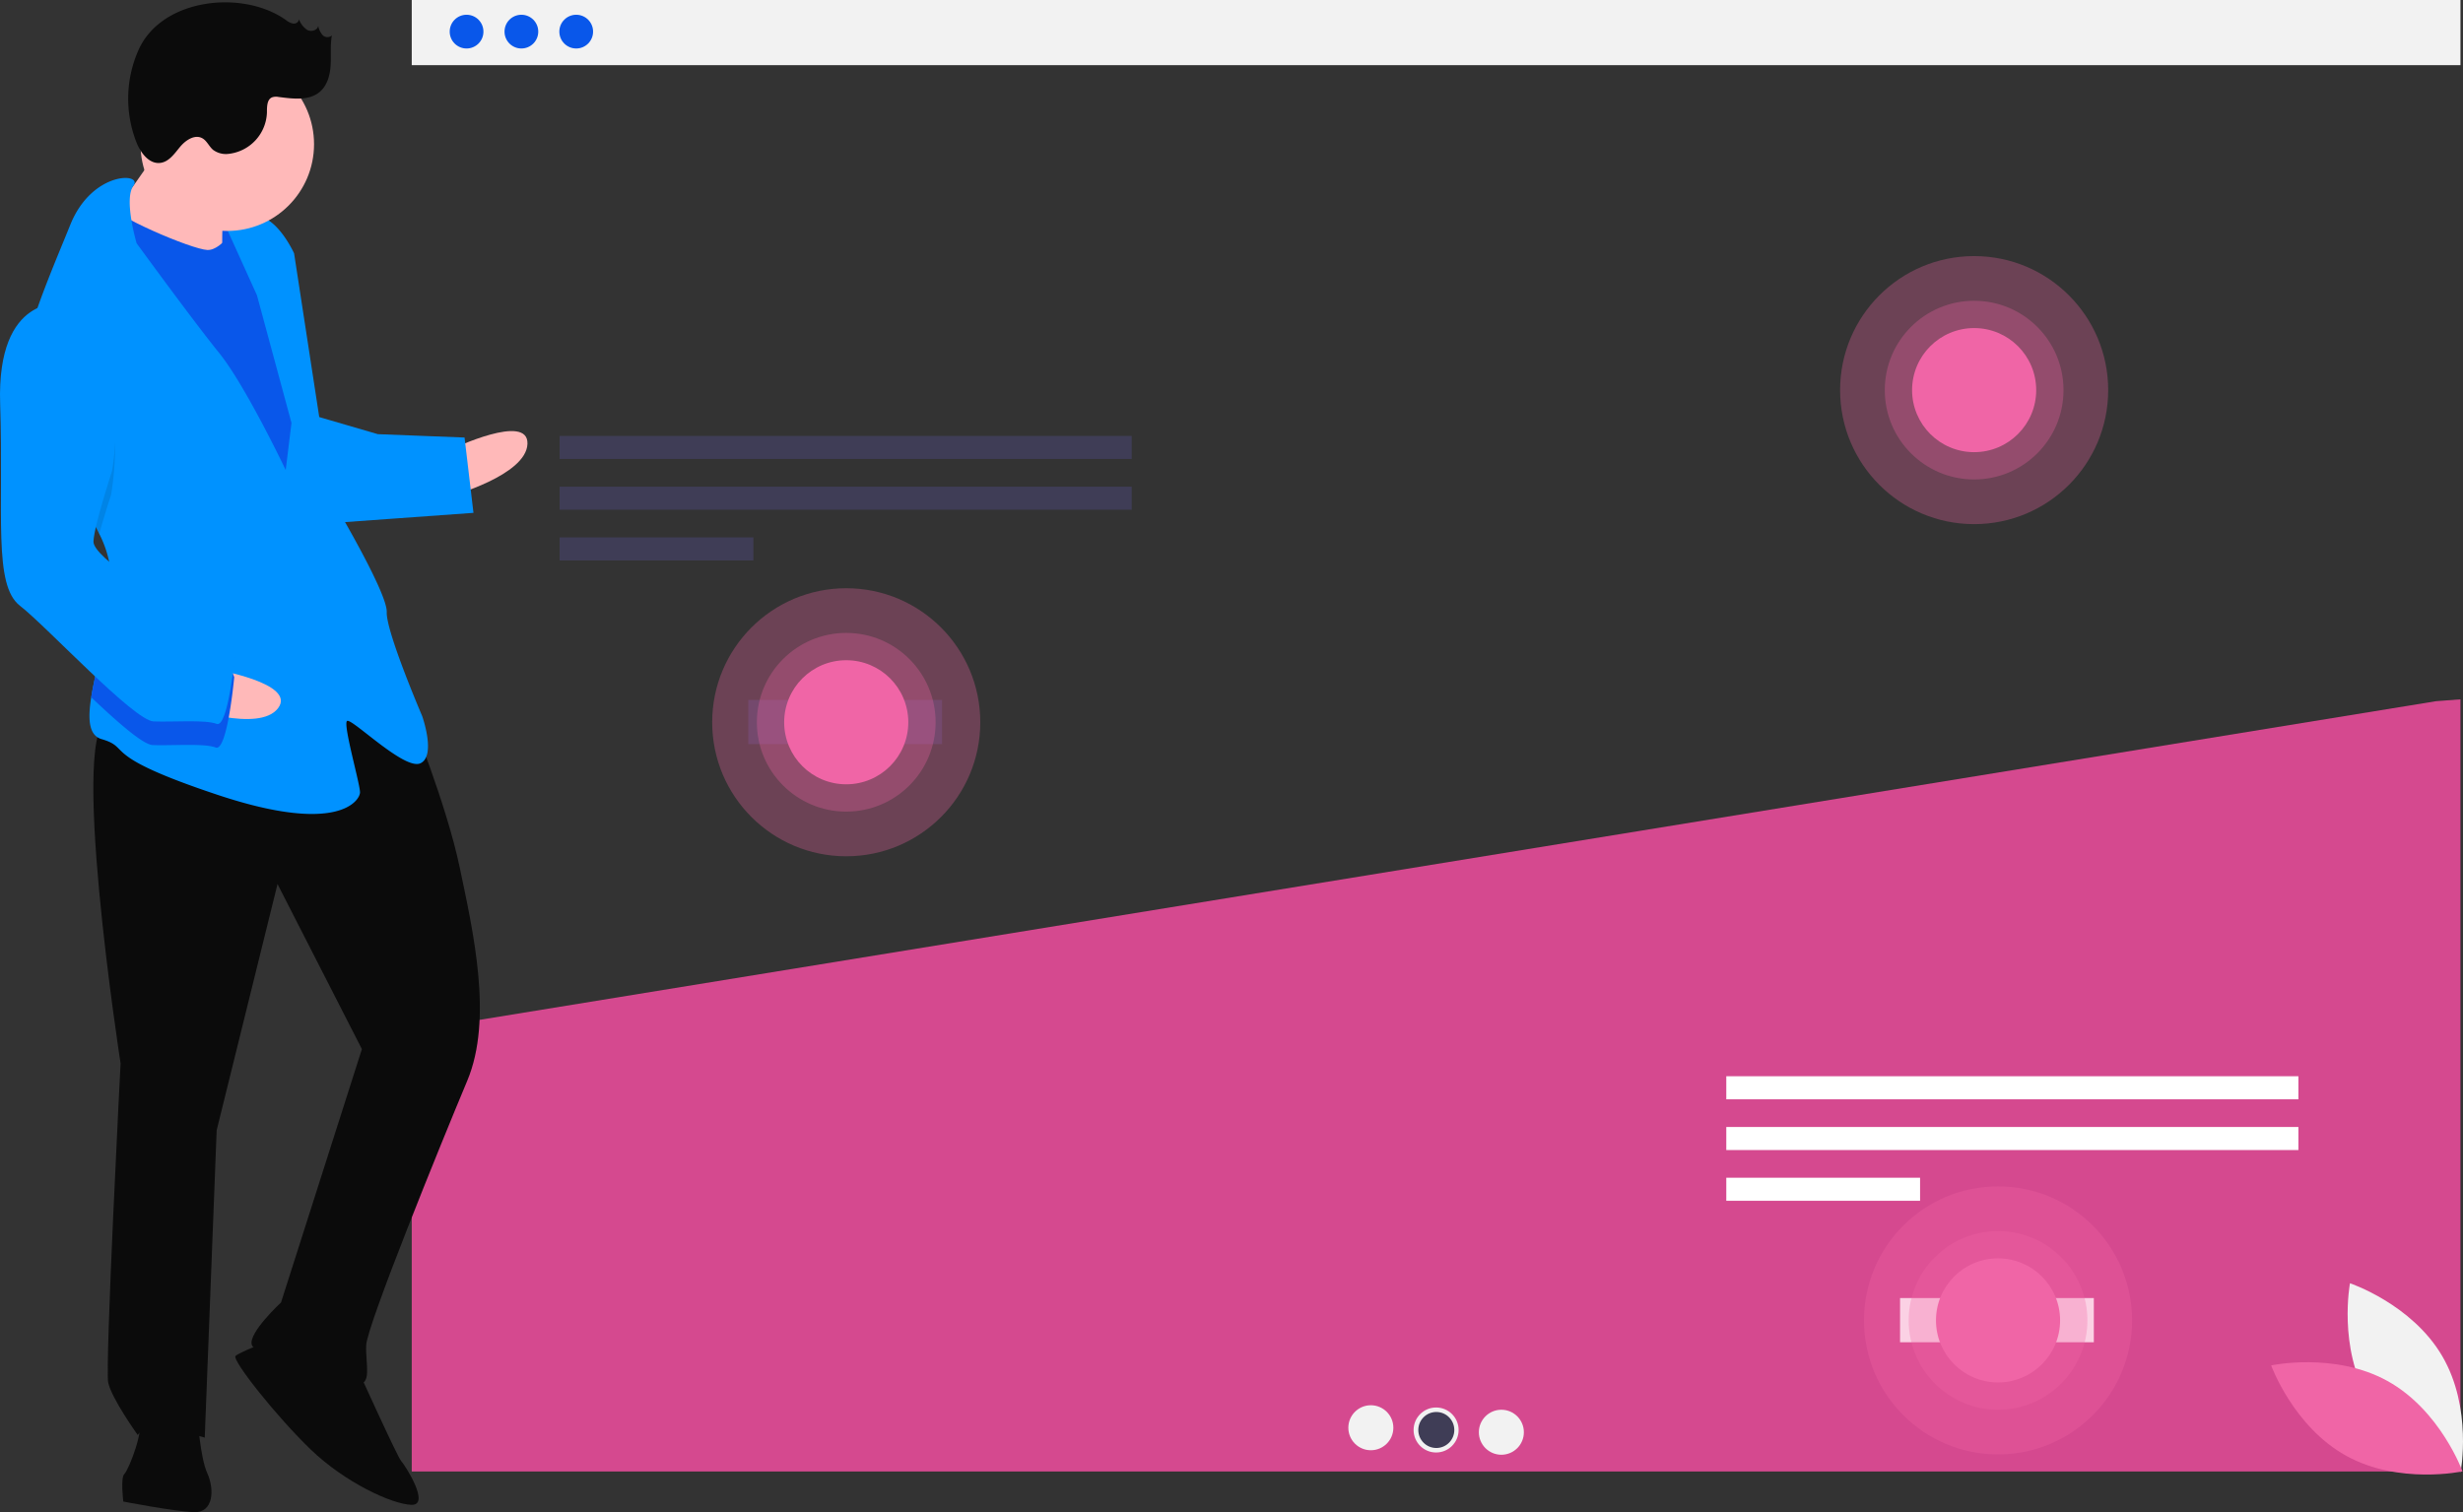 <svg xmlns="http://www.w3.org/2000/svg" width="601.91" height="369.62" viewBox="0 0 601.91 369.62"><rect x="0" y="0" width="601.91" height="369.62" fill="#333333" stroke="none"/><g transform="translate(-278 -3597)"><g transform="translate(-5.089 -101.563)"><rect width="500.665" height="15.928" transform="translate(383.712 3698.563)" fill="#f2f2f2"/><circle cx="4.122" cy="4.122" r="4.122" transform="translate(392.988 3702.17)" fill="#0957ea"/><circle cx="4.122" cy="4.122" r="4.122" transform="translate(406.385 3702.17)" fill="#0957ea"/><circle cx="4.122" cy="4.122" r="4.122" transform="translate(419.783 3702.17)" fill="#0957ea"/><path d="M175.322,362.763l-.355.3V470.517H675.629V281.779l-5.964.453Z" transform="translate(208.745 3587.721)" fill="#d5498f"/><rect width="139.811" height="5.638" transform="translate(419.844 3805.113)" fill="#3f3d56"/><rect width="139.811" height="5.638" transform="translate(419.844 3817.515)" fill="#3f3d56"/><rect width="47.355" height="5.638" transform="translate(419.844 3829.918)" fill="#3f3d56"/><rect width="139.811" height="5.638" transform="translate(704.962 3961.624)" fill="#fff"/><rect width="139.811" height="5.638" transform="translate(704.962 3974.027)" fill="#fff"/><rect width="47.355" height="5.638" transform="translate(704.962 3986.429)" fill="#fff"/><circle cx="5.5" cy="5.5" r="5.5" transform="translate(612.597 4042.041)" fill="#f2f2f2"/><circle cx="5.5" cy="5.5" r="5.5" transform="translate(628.545 4042.591)" fill="#f2f2f2"/><circle cx="5.5" cy="5.5" r="5.5" transform="translate(644.494 4043.141)" fill="#f2f2f2"/><circle cx="4.4" cy="4.4" r="4.4" transform="translate(629.695 4043.691)" fill="#3f3d56"/><rect width="47.355" height="10.804" transform="translate(465.948 3869.642)" fill="#3f3d56"/><rect width="47.355" height="10.804" transform="translate(747.426 4015.841)" fill="#fff"/><circle cx="32.758" cy="32.758" r="32.758" transform="translate(457.135 3842.344)" fill="#f065a6" opacity="0.3"/><circle cx="21.839" cy="21.839" r="21.839" transform="translate(468.054 3853.263)" fill="#f065a6" opacity="0.3"/><circle cx="15.166" cy="15.166" r="15.166" transform="translate(474.727 3859.936)" fill="#f065a6"/><circle cx="32.758" cy="32.758" r="32.758" transform="translate(732.774 3761.158)" fill="#f065a6" opacity="0.3"/><circle cx="21.839" cy="21.839" r="21.839" transform="translate(743.693 3772.078)" fill="#f065a6" opacity="0.3"/><circle cx="15.166" cy="15.166" r="15.166" transform="translate(750.366 3778.751)" fill="#f065a6"/><circle cx="32.758" cy="32.758" r="32.758" transform="translate(738.613 3988.542)" fill="#f065a6" opacity="0.3"/><circle cx="21.839" cy="21.839" r="21.839" transform="translate(749.532 3999.462)" fill="#f065a6" opacity="0.3"/><circle cx="15.166" cy="15.166" r="15.166" transform="translate(756.205 4006.135)" fill="#f065a6"/><rect width="13.493" height="17.348" transform="translate(345.604 3765.428) rotate(-177.779)" fill="#0957ea"/><path d="M241.624,311.857S260.3,302.936,260,310.641s-18.821,12.773-18.821,12.773Z" transform="translate(151.99 3496.424)" fill="#ffb9b9"/><path d="M174.791,415.453s8.809,21.561,12.064,37.119,8.211,36.97,1.836,52.154-24.5,59.814-24.69,64.629,1.553,9.705-2.3,9.556-24.815-6.749-25.666-9.676,7.152-10.332,7.152-10.332l19.762-61.926-20.62-40.345L127.458,516.82l-2.913,75.118s-14.3-4.412-16.372-.635c0,0-6.405-8.929-7.219-12.819s3.025-78.008,3.025-78.008-13.123-84.421-2.529-84.01S153.537,391.481,174.791,415.453Z" transform="translate(208.579 3458.017)" fill="#0b0b0b"/><path d="M184.344,680.937s9.772,21.6,10.7,22.6,7.294,10.892,2.478,10.706-16.185-5.45-24.554-13.491-19.4-21.972-18.4-22.9,7.854-3.553,7.854-3.553Z" transform="translate(186.085 3352.139)" fill="#0b0b0b"/><path d="M127.389,703.872s.59,9.668,2.366,13.595,1.553,9.705-3.263,9.519-17.26-2.6-17.26-2.6-.739-5.816.261-6.741,5.263-11.37,3.449-14.334S127.389,703.872,127.389,703.872Z" transform="translate(203.995 3341.194)" fill="#0b0b0b"/><path d="M117.78,187.821s-10.265,16-14.267,19.7,7.256,11.855,7.256,11.855l20.15,2.71s-.253-18.335.784-20.224S117.78,187.821,117.78,187.821Z" transform="translate(206.48 3543.504)" fill="#ffb9b9"/><path d="M131.02,219.471s-4.151,7.555-8,7.406-23.778-8.638-24.629-11.565-6.6,20.963-6.6,20.963l48.756,85.8,11.893-8.219-5.762-50.378-4.733-27.19Z" transform="translate(210.754 3532.788)" fill="#0957ea"/><path d="M86.715,292.5a26.981,26.981,0,0,1,2.991,12.655c-.007.193-.015.385-.032.577-.461,8.913-3.745,19.222-4.923,26.719-.855,5.378-.612,9.3,2.536,10.226,7.63,2.225-1.112,3.815,28.406,13.64s34.67,1.344,34.745-.582-4.18-16.559-3.18-17.484,14,12.117,17.925,10.34.448-11.557.448-11.557-8.846-20.6-8.66-25.413-13.4-27.526-13.4-27.526l-9.241-60.158s-3.553-7.854-8.331-9a11.836,11.836,0,0,0-8.742,1.59l8,17.671,8.436,31.191-1.411,11.519s-9.809-20.635-16.252-28.6-20.179-26.824-20.179-26.824-3.207-10.821-.786-14.054S84.96,203.7,79.621,217c-2.829,7.047-7.423,17.555-10.3,27.34-2.564,8.668-3.775,16.771-1.235,21.4C71.969,272.814,81.735,282.115,86.715,292.5Z" transform="translate(220.629 3536.546)" fill="#0092ff"/><path d="M68.086,289.363c3.883,7.076,13.649,16.376,18.628,26.764,1.3-4.685,2.887-9.533,2.887-9.533s6.085-32.557-11.914-40.971a12.046,12.046,0,0,0-8.366,2.338C66.757,276.628,65.546,284.732,68.086,289.363Z" transform="translate(220.629 3512.921)" opacity="0.1"/><path d="M185.815,301.411l15.26,4.45,21.187.822,2.18,18.41-34.82,2.508S180.924,303.151,185.815,301.411Z" transform="translate(174.354 3498.822)" fill="#0092ff"/><path d="M141.232,403.451s20.414,3.387,15.755,9.53-22.744-.315-22.744-.315Z" transform="translate(194.054 3458.682)" fill="#ffb9b9"/><path d="M101.389,370.725c-.461,8.913-3.745,19.222-4.923,26.719,6.5,6.155,12.687,11.584,15.018,11.674,4.815.187,12.557-.478,15.409.6s4.524-17.186,4.524-17.186-1.7-5.853-9.294-9.041A105.789,105.789,0,0,1,101.389,370.725Z" transform="translate(208.914 3471.556)" fill="#0957ea"/><path d="M75.173,256.092s-16.3-2.561-15.417,24.479-1.718,44.3,4.837,49.377,27.846,28.086,32.661,28.273,12.557-.478,15.409.6,4.524-17.186,4.524-17.186-1.7-5.853-9.295-9.041-25.48-14.491-25.33-18.343,4.524-17.186,4.524-17.186S93.172,264.506,75.173,256.092Z" transform="translate(223.368 3516.674)" fill="#0092ff"/><circle cx="21.203" cy="21.203" r="21.203" transform="translate(317.428 3712.608)" fill="#ffb9b9"/><path d="M149.853,139.046a4.094,4.094,0,0,0,1.783.895,1.272,1.272,0,0,0,1.474-1.021,5.286,5.286,0,0,0,2.023,2.594c.99.516,2.522.083,2.665-1.024a4.674,4.674,0,0,0,1.076,2.271,1.612,1.612,0,0,0,2.265.076c-.434,2.37-.166,4.808-.3,7.214s-.778,4.956-2.6,6.539c-2.651,2.307-6.637,1.738-10.124,1.3a3.073,3.073,0,0,0-1.587.087c-1.306.556-1.246,2.374-1.264,3.793a10.539,10.539,0,0,1-9.228,10.008,5.283,5.283,0,0,1-3.926-.958c-.99-.839-1.5-2.207-2.63-2.837-1.845-1.025-4.084.47-5.433,2.094s-2.679,3.621-4.769,3.918c-2.764.393-4.87-2.424-5.9-5.018a29.254,29.254,0,0,1,.581-22.73C119.73,133.663,139.447,131.673,149.853,139.046Z" transform="translate(203.055 3564.375)" fill="#0b0b0b"/><path d="M1010.549,679.207c7.468,12.735,22.528,17.777,22.528,17.777s2.953-15.605-4.514-28.34-22.528-17.776-22.528-17.776S1003.082,666.473,1010.549,679.207Z" transform="translate(-148.654 3361.357)" fill="#f2f2f2"/><path d="M1003.087,687.279c12.914,7.153,18.324,22.085,18.324,22.085s-15.528,3.336-28.442-3.817-18.324-22.085-18.324-22.085S990.172,680.126,1003.087,687.279Z" transform="translate(-136.532 3348.841)" fill="#f065a6"/></g></g></svg>